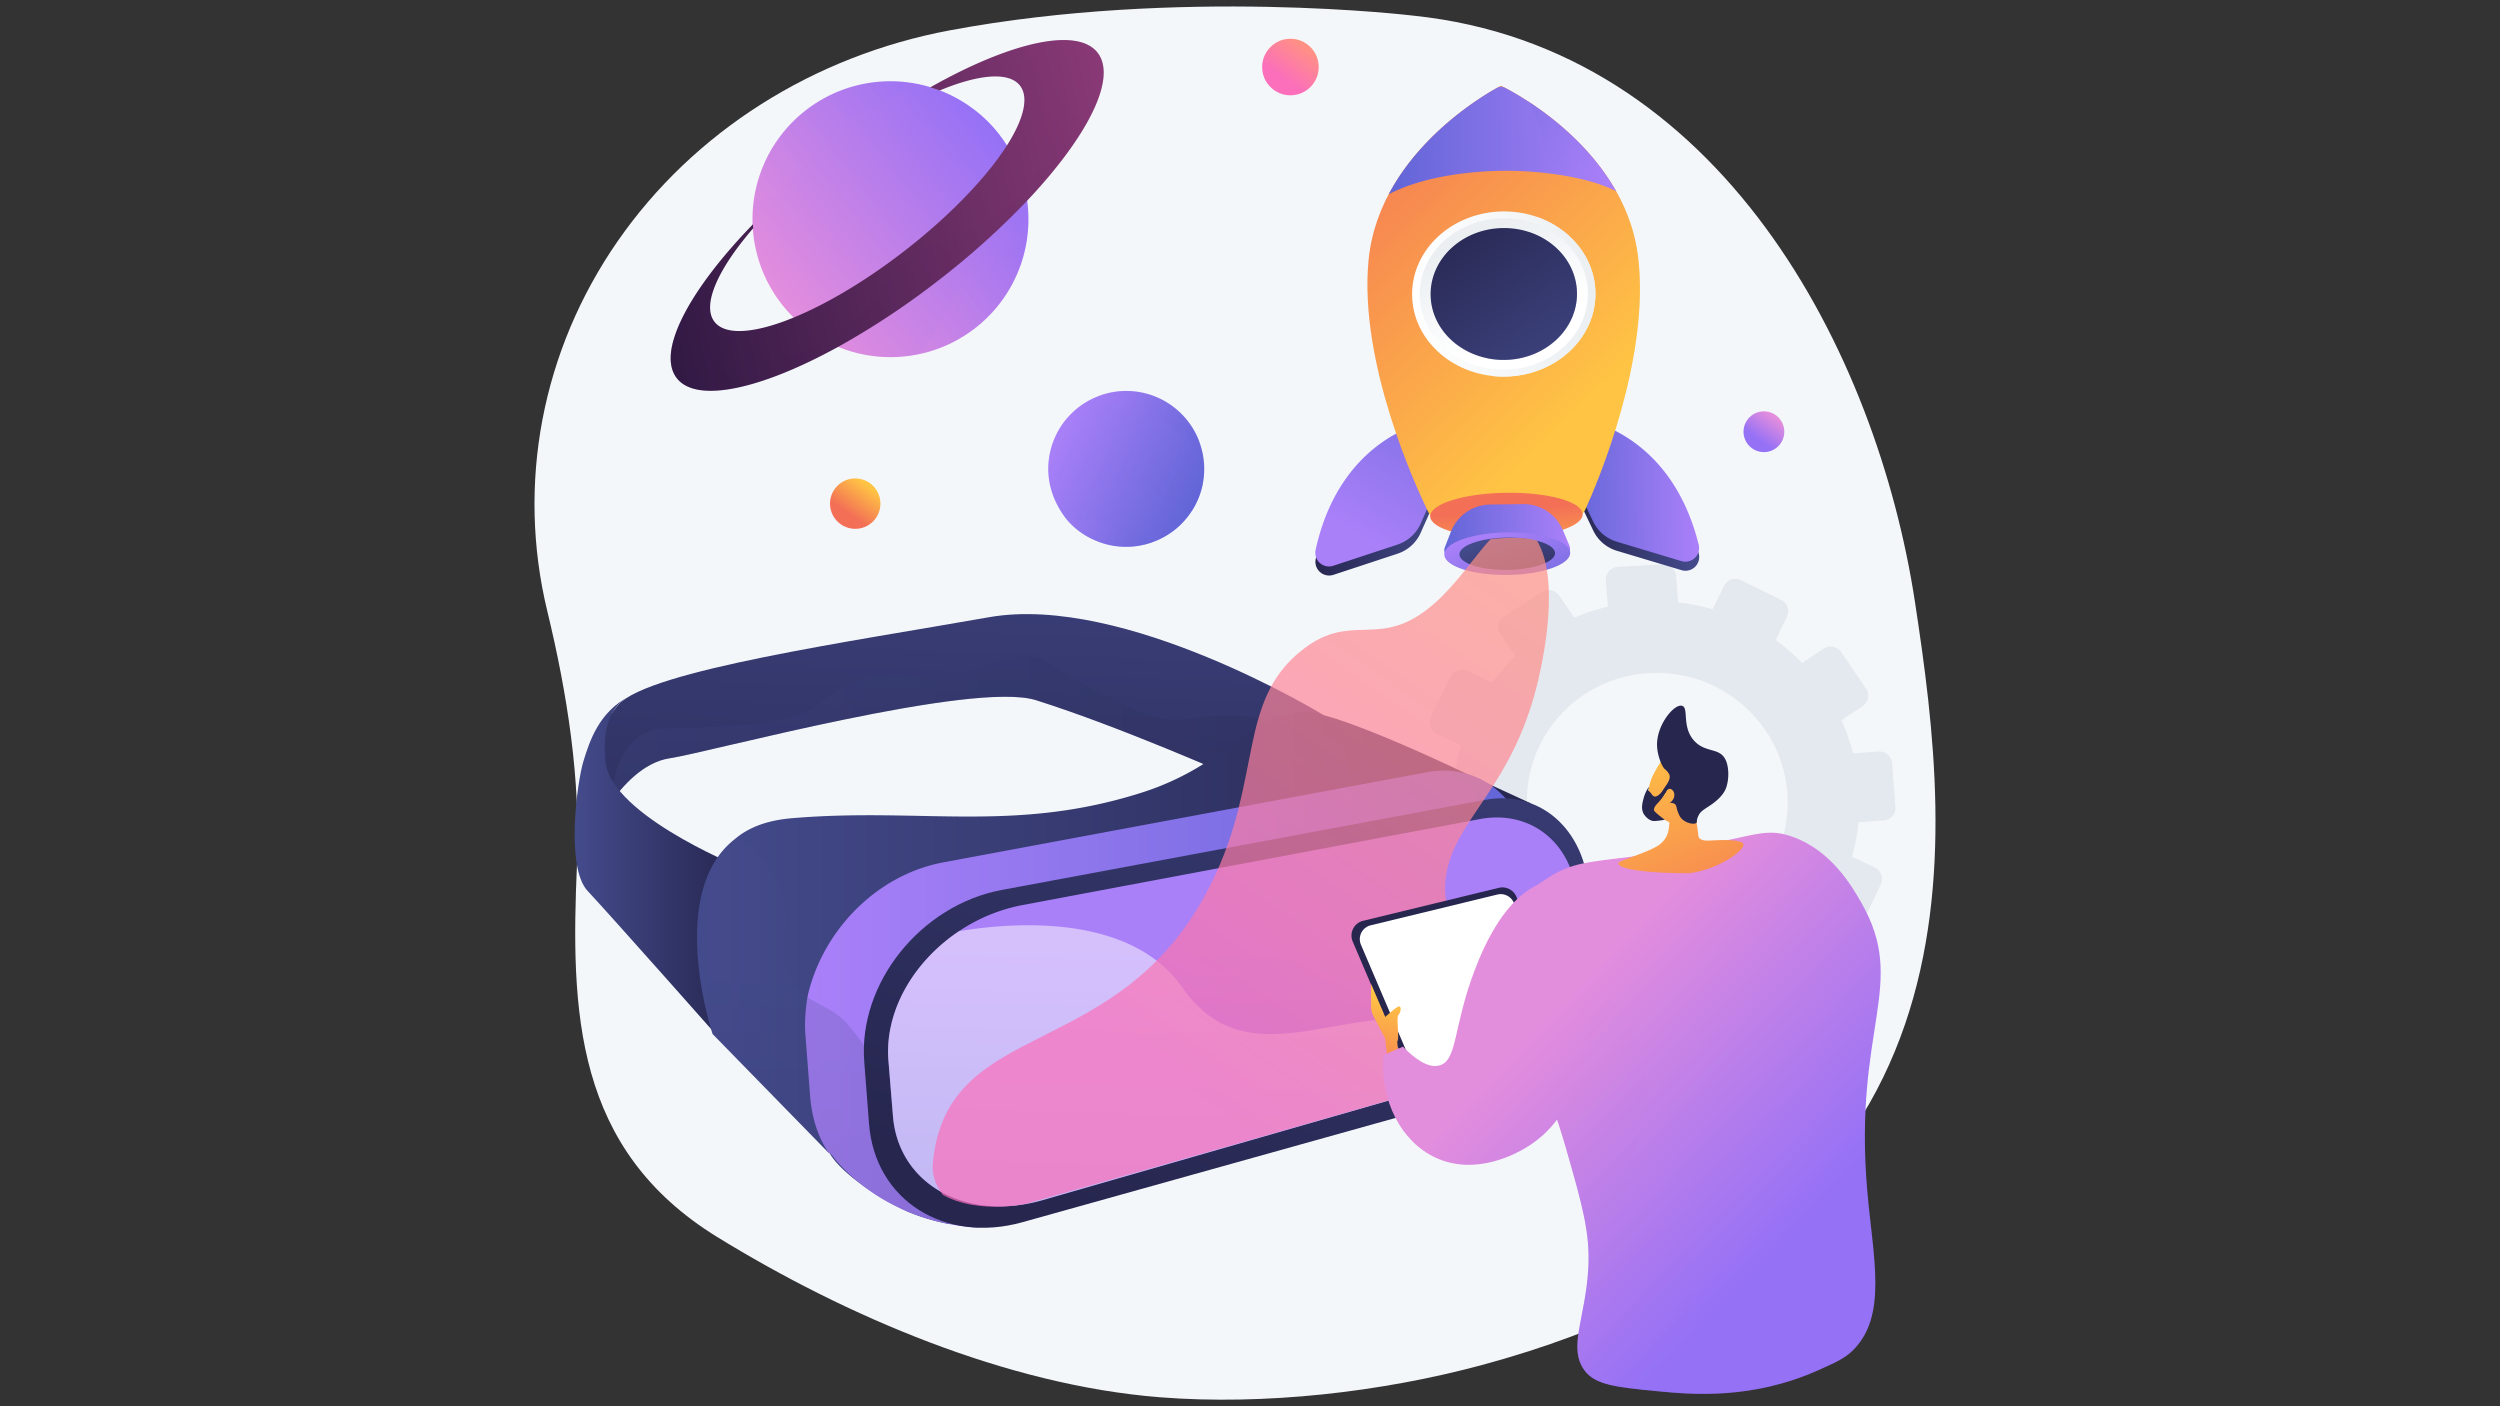 <svg xmlns="http://www.w3.org/2000/svg" xmlns:xlink="http://www.w3.org/1999/xlink" viewBox="0 0 1920 1080"><rect x="0" y="0" width="1920" height="1080" fill="#333333" stroke="none"/><defs><linearGradient id="a" x1="748.97" y1="252.48" x2="727.95" y2="808.5" gradientUnits="userSpaceOnUse"><stop offset="0" stop-color="#444b8c"/><stop offset="1" stop-color="#26264f"/></linearGradient><linearGradient id="b" x1="469.35" y1="559.62" x2="997.57" y2="559.62" xlink:href="#a"/><linearGradient id="c" x1="441.34" y1="670.44" x2="566.5" y2="670.44" xlink:href="#a"/><linearGradient id="d" x1="535.28" y1="743.46" x2="1175.87" y2="743.46" xlink:href="#a"/><linearGradient id="e" x1="618.26" y1="767.38" x2="1175.87" y2="767.38" gradientUnits="userSpaceOnUse"><stop offset="0" stop-color="#aa80f9"/><stop offset="1" stop-color="#6165d7"/></linearGradient><linearGradient id="f" x1="639.46" y1="750.74" x2="630.31" y2="1099.93" xlink:href="#a"/><linearGradient id="g" x1="1112.88" y1="250.83" x2="883.57" y2="945.15" xlink:href="#a"/><linearGradient id="h" x1="947.68" y1="732.77" x2="938.05" y2="1100.56" xlink:href="#e"/><linearGradient id="i" x1="-629.12" y1="280.37" x2="-530.1" y2="280.37" gradientTransform="matrix(-1, 0.01, 0.01, 1, 671.62, 111.56)" xlink:href="#a"/><linearGradient id="j" x1="-433.32" y1="280.37" x2="-334.29" y2="280.37" gradientTransform="matrix(-1, 0.01, 0.01, 1, 671.62, 111.56)" xlink:href="#a"/><linearGradient id="k" x1="-629.12" y1="273.4" x2="-530.1" y2="273.4" gradientTransform="matrix(-1, 0.01, 0.01, 1, 671.62, 111.56)" xlink:href="#e"/><linearGradient id="l" x1="-285.75" y1="303.21" x2="-112.14" y2="214.63" gradientTransform="translate(1120.76 4.14) rotate(-32.87)" xlink:href="#e"/><linearGradient id="m" x1="-539.47" y1="207.88" x2="-327.87" y2="-14.83" gradientTransform="matrix(-1, 0.01, 0.01, 1, 671.62, 111.56)" gradientUnits="userSpaceOnUse"><stop offset="0" stop-color="#ffc444"/><stop offset="1" stop-color="#f36f56"/></linearGradient><linearGradient id="n" x1="-556.63" y1="191.57" x2="-345.03" y2="-31.14" xlink:href="#m"/><linearGradient id="o" x1="-569.04" y1="2.19" x2="-394.37" y2="2.19" gradientTransform="matrix(-1, 0.01, 0.01, 1, 671.62, 111.56)" xlink:href="#e"/><linearGradient id="p" x1="-545.29" y1="34.51" x2="-466.01" y2="-48.93" gradientTransform="matrix(-1, 0.01, 0.01, 1, 671.62, 111.56)" xlink:href="#e"/><linearGradient id="q" x1="-552.13" y1="120.72" x2="-411.29" y2="120.72" gradientTransform="matrix(-1, 0, 0, 1, 673.19, 105.09)" gradientUnits="userSpaceOnUse"><stop offset="0" stop-color="#ebeff2"/><stop offset="1" stop-color="#fff"/></linearGradient><linearGradient id="r" x1="-552.13" y1="123.03" x2="-411.29" y2="123.03" gradientTransform="matrix(-1, 0.01, 0.01, 1, 671.62, 111.56)" xlink:href="#q"/><linearGradient id="s" x1="-459.82" y1="75.71" x2="-494.44" y2="146.9" gradientTransform="matrix(-1, 0, 0, 1, 673.19, 105.1)" xlink:href="#q"/><linearGradient id="t" x1="-543.05" y1="210.23" x2="-438.19" y2="57.21" gradientTransform="matrix(-1, 0, 0, 1, 673.19, 105.1)" xlink:href="#a"/><linearGradient id="u" x1="-485.51" y1="343.36" x2="-481.16" y2="286.54" gradientTransform="matrix(-1, 0, 0, 1, 675.47, 105.09)" xlink:href="#m"/><linearGradient id="v" x1="-529.97" y1="302.89" x2="-433.44" y2="302.89" gradientTransform="matrix(-1, 0.01, 0.01, 1, 671.62, 111.56)" xlink:href="#e"/><linearGradient id="w" x1="-475.29" y1="300.94" x2="-499.02" y2="372.35" gradientTransform="matrix(-1, 0, 0, 1, 675.87, 105.08)" xlink:href="#e"/><linearGradient id="x" x1="-476.83" y1="305.57" x2="-494.86" y2="359.84" gradientTransform="matrix(-1, 0.01, 0.01, 1, 671.62, 111.56)" xlink:href="#a"/><linearGradient id="y" x1="-549.57" y1="205.77" x2="-444.71" y2="52.75" gradientTransform="matrix(-1, 0.01, 0.01, 1, 671.62, 111.56)" xlink:href="#a"/><clipPath id="z"><path d="M1136.48,415.37s33.83-6.87,52,2.83c13.85,28.22,27.07,170.31,27.07,170.31L1175,805s-18,13.29-31.55,17.8-356,101.85-356,101.85-51.14,11.22-76.5-17.54,74.44-212.07,74.44-212.07l197.22-233.2Z" style="fill:none"/></clipPath><linearGradient id="aa" x1="2173.69" y1="1154.14" x2="1905.35" y2="1532.39" gradientTransform="translate(-983.69 -653.33) rotate(-0.62)" gradientUnits="userSpaceOnUse"><stop offset="0" stop-color="#ff9085"/><stop offset="1" stop-color="#fb6fbb"/></linearGradient><linearGradient id="ab" x1="-1117.45" y1="-704.08" x2="-905.75" y2="-704.08" gradientTransform="translate(1914.99 106.93) rotate(-37.7)" gradientUnits="userSpaceOnUse"><stop offset="0" stop-color="#e38ddd"/><stop offset="1" stop-color="#9571f6"/></linearGradient><linearGradient id="ac" x1="-1117.45" y1="-705.26" x2="-905.75" y2="-705.26" xlink:href="#ab"/><linearGradient id="ad" x1="-1057.69" y1="-616.28" x2="-937.43" y2="-616.28" xlink:href="#ab"/><linearGradient id="ae" x1="-1086.32" y1="-791.97" x2="-937.13" y2="-791.97" xlink:href="#ab"/><linearGradient id="af" x1="235.99" y1="348.54" x2="607.72" y2="348.54" gradientTransform="translate(197.16 -89.51) rotate(-11.79)" gradientUnits="userSpaceOnUse"><stop offset="0" stop-color="#311944"/><stop offset="1" stop-color="#893976"/></linearGradient><linearGradient id="ag" x1="-1216.15" y1="-705.02" x2="-807.6" y2="-705.02" gradientTransform="translate(1914.99 106.93) rotate(-37.7)" xlink:href="#af"/><linearGradient id="ah" x1="2359.44" y1="657.41" x2="2479.21" y2="657.41" gradientTransform="translate(-1047.11 -1261.55) rotate(25.1)" xlink:href="#e"/><linearGradient id="ai" x1="2359.44" y1="661.62" x2="2479.21" y2="661.62" gradientTransform="translate(-1047.11 -1261.55) rotate(25.1)" xlink:href="#e"/><linearGradient id="aj" x1="2393.25" y1="707.04" x2="2461.29" y2="707.04" gradientTransform="translate(-1047.11 -1261.55) rotate(25.1)" xlink:href="#e"/><linearGradient id="ak" x1="2377.06" y1="607.65" x2="2461.46" y2="607.65" gradientTransform="translate(-1047.11 -1261.55) rotate(25.1)" xlink:href="#e"/><linearGradient id="al" x1="666.64" y1="372.93" x2="651.34" y2="394.51" gradientTransform="translate(465.88 -351.15) rotate(45)" xlink:href="#m"/><linearGradient id="am" x1="1362.58" y1="320.35" x2="1350.2" y2="337.8" gradientTransform="translate(1464.91 -1058.69) rotate(80.78)" xlink:href="#ab"/><linearGradient id="an" x1="1002.08" y1="35.94" x2="984.91" y2="60.14" gradientTransform="translate(326.68 -685.7) rotate(45)" xlink:href="#aa"/><linearGradient id="ao" x1="1067.14" y1="765.43" x2="1051.44" y2="837.1" gradientTransform="matrix(1, 0, 0, 1, 0, 0)" xlink:href="#m"/><linearGradient id="ap" x1="1209" y1="759.26" x2="1390.56" y2="932.63" gradientTransform="matrix(1, 0, 0, 1, 0, 0)" xlink:href="#ab"/><linearGradient id="aq" x1="4556.69" y1="139.43" x2="4669.95" y2="281.93" gradientTransform="translate(-3113.25 -737.6) rotate(14.93)" xlink:href="#m"/><linearGradient id="ar" x1="4562.11" y1="132.26" x2="4688.56" y2="291.36" gradientTransform="translate(-3113.25 -737.6) rotate(14.93)" xlink:href="#m"/><linearGradient id="as" x1="1141.97" y1="829.46" x2="1323.53" y2="1002.83" gradientTransform="matrix(1, 0, 0, 1, 0, 0)" xlink:href="#ab"/><linearGradient id="at" x1="1169.11" y1="801.03" x2="1350.67" y2="974.41" gradientTransform="matrix(1, 0, 0, 1, 0, 0)" xlink:href="#ab"/></defs><g style="isolation:isolate"><path d="M1470.64,462c-29.16-190.89-148.73-425.41-385-449.95,0,0-179.35-21.82-356.15,11.25-104.94,19.62-196.95,78-255.17,162S396.69,371.63,420.3,469.23c15.33,63.39,25.68,129,22.84,194.14-4.95,113.37-2.1,219.19,107.92,286.8,98.24,60.37,221.87,113.61,339.82,122.93,80.15,6.34,170-3.91,247.3-24.78C1531.88,942,1499.8,652.9,1470.64,462Z" style="fill:#f4f7fa"/><path d="M1442.77,577.14l-19.63,1.33a153,153,0,0,0-8.88-25.29l16.28-10.92a9.67,9.67,0,0,0,2.55-13.48l-19-27.94a9.85,9.85,0,0,0-13.58-2.72l-16.5,11a157.12,157.12,0,0,0-20.35-17.58l8.7-17.87a9.83,9.83,0,0,0-4.59-13.07l-30.58-15a9.77,9.77,0,0,0-13.14,4.37l-8.76,17.92a157.46,157.46,0,0,0-26.51-5.25l-1.53-20.1a10,10,0,0,0-10.61-9.18l-34.18,2a9.68,9.68,0,0,0-9.17,10.39l1.53,20.15a156.37,156.37,0,0,0-25.71,8.46l-11.52-16.81a10.18,10.18,0,0,0-13.9-2.78l-28.6,18.79a9.69,9.69,0,0,0-2.64,13.67L1164,504a154.49,154.49,0,0,0-18,20.22l-18.5-8.94a10.1,10.1,0,0,0-13.46,4.48L1099,550.41a9.87,9.87,0,0,0,4.71,13.25l18.37,8.82a151.87,151.87,0,0,0-5.17,26.65l-20.34,1.37a9.91,9.91,0,0,0-9.34,10.56l2.59,34.14a10.08,10.08,0,0,0,10.84,9.17L1120.8,653a153.82,153.82,0,0,0,9,25.82l-16.59,11.08a9.77,9.77,0,0,0-2.66,13.75l19.61,28.24a10.17,10.17,0,0,0,14,2.59l16.47-11a158.3,158.3,0,0,0,21,17.83l-8.6,17.6a9.78,9.78,0,0,0,4.68,13.17l31.14,14.67a10.08,10.08,0,0,0,13.33-4.66l8.49-17.44a156.88,156.88,0,0,0,27.16,5l1.46,19.28a9.85,9.85,0,0,0,10.65,9l34.12-2.69a9.88,9.88,0,0,0,9.12-10.55l-1.46-19.22a155,155,0,0,0,25.86-9l10.89,15.83a9.87,9.87,0,0,0,13.67,2.53l28-19.09a9.74,9.74,0,0,0,2.56-13.56l-10.92-15.93a154.84,154.84,0,0,0,17.63-20.49l17.47,8.38a9.77,9.77,0,0,0,13-4.55l14.57-30.26a9.73,9.73,0,0,0-4.56-13l-17.49-8.46a151.63,151.63,0,0,0,4.86-26.37l19.47-1.37a9.66,9.66,0,0,0,9-10.37l-2.54-33.46A9.82,9.82,0,0,0,1442.77,577.14ZM1265.85,517c55-3.5,102.69,37.69,106.81,92s-36.85,101.58-91.81,105.66c-55.29,4.12-103.74-37-107.9-91.89S1210.51,520.53,1265.85,517Z" style="fill:#bfc8d6;opacity:0.3;mix-blend-mode:multiply"/><path d="M1016.3,549.07l-18.73,12.78L946.76,596.5s-86-38.22-151.12-58.75c-48.3-15.22-252.14,40.34-281.17,44.59-20.82,3-37.17,22.48-44.75,33.23,0,0,0,0,0,0-3,4.23-4.61,7.09-4.61,7.09-9.2-21.23-13.32-55.27,9.94-81.53s180.46-48.69,284.5-67.1S1016.3,549.07,1016.3,549.07Z" style="fill:url(#a)"/><path d="M997.57,561.85,946.76,596.5s-86-38.22-151.12-58.75c-48.3-15.22-252.14,40.34-281.17,44.59-20.82,3-37.17,22.48-44.75,33.23a16.34,16.34,0,0,1-.37-2.51s2.13-53,41.41-53.55,103-3.18,118.37-19.11,53.09-28.66,79.1-19.64,69-29.72,95.55-12.74,79.09,49.37,104.57,44.59C930.24,548.51,976.81,546.75,997.57,561.85Z" style="opacity:0.2;mix-blend-mode:multiply;fill:url(#b)"/><path d="M566.5,665.15S462.81,623,464.93,581.1c0,0-5.32-34.2,18.57-46.41-23.49,12-30.68,34.52-35.38,49.77-5,16.28-13.8,81.75,3.19,99.8S560.23,806.2,560.23,806.2Z" style="fill:url(#c)"/><path d="M1175.87,617.06l-11.09,8L773,908.44l-27.5,19.87-7.64,5.54-8.67,6.27a160.11,160.11,0,0,1-32.84-9.9c-11.85-5.88-25.5-13.52-37.08-22.29,0,0,0,0,0,0-9.15-6.94-17.68-14.58-22.33-22.61-.07-.1-.76-.17-.76-.17v0l-88.87-91s-35.91-107.74,16.6-149.33h0c10.77-9.39,25.25-14.87,44.55-16.46C708.1,620,779.15,640,877.54,608.51A206.74,206.74,0,0,0,939.75,576c18.86-14.33,47.8-32.58,68.93-28.6,33.14,6.22,113.7,44.94,117.63,46.85a.19.19,0,0,1,.1,0,.08.08,0,0,0,0,0l17.47,8.06Z" style="fill:url(#d)"/><path d="M1175.87,708.08c.14,48.69-33.79,97.21-77.14,109.33L773,908.44l-32.38,9-.72.19c2,3.53,3.92,7.1,5.6,10.64a93.92,93.92,0,0,1,5.71,14.61c-4-.25-7.92-.64-11.7-1.15q-5.31-.66-10.32-1.65a160.11,160.11,0,0,1-32.84-9.9,150.8,150.8,0,0,1-37.08-22.29s0,0,0,0a138,138,0,0,1-10.68-9.7,81.6,81.6,0,0,1-9.38-10.68,23.18,23.18,0,0,0-2.27-2.23c-.07-.1-.76-.17-.76-.17v0c-8-12-12.66-26.56-14-43.19l-3.65-47.6c-.72-9.47.17-18.92,1.51-28.16v0c10.73-50,52.16-94.08,104.41-103.85l371.14-69.18a67.51,67.51,0,0,1,30.65,1.11.48.48,0,0,1,.15,0,60.43,60.43,0,0,1,17.53,8.09,67.59,67.59,0,0,1,20.86,22.76c7,12.19,10.94,27.16,11,43.85Z" style="fill:url(#e)"/><path d="M739.5,941.77q-5.31-.66-10.32-1.65a160.11,160.11,0,0,1-32.84-9.9,150.8,150.8,0,0,1-37.08-22.29s0,0,0,0c-9.15-6.94-17.68-14.58-22.33-22.61-.07-.1-.76-.17-.76-.17v0l-88.87-91s-35.91-107.74,16.6-149.33h0c4.68-4,18.94,13,21.45,15.77,10.43,11.51,17.13,24.79,17.88,40.42.76,16.32-4.91,33.89,2.27,49.43,3.31,7.18,8.85,11.86,15.16,15.81h0c9,5.62,19.41,9.65,27,16.84,17.37,16.42,79,113.89,90.14,150.86A40.57,40.57,0,0,1,739.5,941.77Z" style="opacity:0.2;mix-blend-mode:multiply;fill:url(#f)"/><path d="M1220.35,690.16c-.14-49.83-35.3-84.18-80-75.84l-371,69.17c-61.92,11.54-110.3,71.27-105.6,132l3.67,47.6c4.57,59,58.32,92.2,117.78,75.58l358.1-100.08c43.37-12.12,77.29-60.64,77.16-109.32Z" style="fill:url(#g)"/><path d="M1211.47,727.28c.43,32.29-17.64,65-44.2,83.76a88.51,88.51,0,0,1-26.42,12.83L800.68,921.71c-57.93,16.64-110.52-11.55-114.88-64.44l-3.48-42.58c-3.12-38.2,19.49-76.37,54.15-99.52a132.1,132.1,0,0,1,48.88-20.1l351.06-66c41.3-7.77,74,21.36,74.6,64.36Z" style="fill:url(#h)"/><g style="opacity:0.5;mix-blend-mode:soft-light"><path d="M1167.27,811a88.51,88.51,0,0,1-26.42,12.83L800.68,921.71c-57.93,16.64-110.52-11.55-114.88-64.44l-3.48-42.58c-3.12-38.2,19.49-76.37,54.15-99.52,39.51-6.6,131.22-14.6,171.71,43.4,52.36,75,131.41,4.06,203.84,29.73C1136,796.81,1154,803.88,1167.27,811Z" style="fill:#fff"/></g><path d="M1218.69,329.88s65,10.52,86,95.42a10.53,10.53,0,0,1-13.26,12.59L1241.74,423a29.5,29.5,0,0,1-18.13-15.54l-18.41-38.55Z" style="fill:url(#i)"/><path d="M1093.91,331.55s-64.72,12.27-83.43,97.7a10.54,10.54,0,0,0,13.6,12.23l49.28-16.26a29.53,29.53,0,0,0,17.72-16l17.36-39Z" style="fill:url(#j)"/><path d="M1218.6,322.92s65,10.52,86,95.42a10.53,10.53,0,0,1-13.27,12.59L1241.65,416a29.54,29.54,0,0,1-18.14-15.55l-18.4-38.55Z" style="fill:url(#k)"/><path d="M1093.82,324.59s-64.73,12.26-83.43,97.69a10.53,10.53,0,0,0,13.6,12.23l49.28-16.26a29.51,29.51,0,0,0,17.72-16l17.36-39Z" style="fill:url(#l)"/><path d="M1051.07,199.63c8.48-86.92,101.56-133.81,101.68-133.75s94.43,44.32,105.24,131c9.8,78.6-31.87,175.42-40.15,193.69-.89,2-2.49,5-4.54,4.27-39.72-13.46-77.09-12-112.39,1.54-2,.74-3.55-2.21-4.47-4.09C1087.79,374.49,1043.36,278.61,1051.07,199.63Z" style="fill:url(#m)"/><g style="opacity:0.3;mix-blend-mode:multiply"><path d="M1141,247.41c4.92-48.43,38.85-57.84,45.66-102.08,2.49-16.15,1.56-38.3-12-66.8,28.59,18.81,75.86,58.49,83.33,118.33,9.8,78.6-31.87,175.42-40.15,193.69-.89,2-2.49,5-4.54,4.27a168.49,168.49,0,0,0-58.43-9.33,111.65,111.65,0,0,0,7.09-37.34C1162.53,305,1136.53,291.52,1141,247.41Z" style="fill:url(#n)"/></g><path d="M1153.63,131.19c-30.2.4-63.52,5.64-87.1,18,25-47.3,71.55-75.29,83.41-81.81a6,6,0,0,1,5.66-.07c12,6.19,59.33,32.93,85.58,79.53C1220.3,136,1183.82,130.78,1153.63,131.19Z" style="fill:url(#o)"/><path d="M1174.66,78.53l.4.27.69.45.69.46.66.45.74.5.64.43.78.54.61.43c.28.19.56.38.83.58l.59.41.88.62.56.41.92.65.55.4.94.69.54.4,1,.73.51.38,1,.77.5.37,1,.81.48.37,1.07.84.47.36,1.1.87.45.36,1.12.91.44.36,1.14.94.42.35,1.18,1,.4.34,1.19,1,.39.34c.41.34.81.7,1.22,1l.36.32,1.24,1.09.35.32,1.26,1.13.34.31,1.27,1.16.33.31,1.28,1.19.31.3,1.29,1.24.3.29,1.31,1.27.28.28,1.32,1.31.26.27,1.33,1.35.25.26c.45.46.9.92,1.34,1.39l.23.25,1.35,1.43a2.39,2.39,0,0,0,.22.23l1.35,1.48.2.22,1.36,1.52.18.2c.46.52.92,1,1.37,1.57l.16.18,1.38,1.61a1.15,1.15,0,0,0,.14.17l1.38,1.66.12.14,1.39,1.72.09.11,1.39,1.77.07.09q.7.9,1.41,1.83l0,0a163.15,163.15,0,0,1,12.14,18.44c-13.34-6.94-33.06-11.55-53.44-13.87C1188,118.41,1185.05,100.33,1174.66,78.53Z" style="opacity:0.3;mix-blend-mode:multiply;fill:url(#p)"/><ellipse cx="1154.9" cy="225.82" rx="70.42" ry="63.42" transform="translate(-2.92 15.51) rotate(-0.77)" style="fill:url(#q)"/><path d="M1141,247.41c4-39.52,27.35-53.06,39.49-80.74,25.93,9.06,44.44,31.6,44.8,58.21.47,35-30.68,63.83-69.56,64.35a78.67,78.67,0,0,1-9.39-.44C1142.19,277.28,1139.26,264.7,1141,247.41Z" style="mix-blend-mode:multiply;fill:url(#r)"/><ellipse cx="1154.9" cy="225.82" rx="64.54" ry="58.13" transform="translate(-2.92 15.49) rotate(-0.77)" style="fill:url(#s)"/><ellipse cx="1154.9" cy="225.82" rx="56.22" ry="50.64" transform="translate(-2.92 15.49) rotate(-0.77)" style="fill:url(#t)"/><ellipse cx="1156.94" cy="395.79" rx="58.56" ry="17.3" transform="translate(-5.2 15.54) rotate(-0.77)" style="fill:url(#u)"/><path d="M1144.49,387.48l25.14-.34a32.86,32.86,0,0,1,30.71,20.09l4.92,11.7a6.58,6.58,0,0,1-6,9.14l-83.35,1.11a6.58,6.58,0,0,1-6.22-9l4.61-11.82A32.85,32.85,0,0,1,1144.49,387.48Z" style="fill:url(#v)"/><ellipse cx="1157.56" cy="425.28" rx="48.33" ry="16.33" transform="translate(-5.6 15.55) rotate(-0.77)" style="fill:url(#w)"/><path d="M1120.83,425.78c.09,6.85,16.61,12.18,36.89,11.91s36.66-6.05,36.56-12.9-16.61-12.19-36.89-11.91S1120.74,418.92,1120.83,425.78Z" style="fill:url(#x)"/><g style="opacity:0.3;mix-blend-mode:color-burn"><path d="M1141,247.41c3.42-33.61,20.8-48.43,33.4-69.14,21.19,7,36.41,25.23,36.7,46.8.37,28-24.5,51-55.54,51.38a62.24,62.24,0,0,1-13.2-1.23A87.32,87.32,0,0,1,1141,247.41Z" style="fill:url(#y)"/></g><g style="clip-path:url(#z)"><path d="M797.64,960.62c-30.11-15.48-84.81-31-81.17-68C727.66,779,861,818.28,930.32,678.3c39.79-80.35,19.42-139.76,70-179.3,39-30.53,59.47,1.45,101.46-35.7,31.35-27.73,49-71.64,69.48-58.53,5.87,3.75,9.39,10.65,10.8,13.49,16.72,33.54.75,98.5-2,109.38-19,74.2-57.94,98.68-68,137.48-14.18,54.74,42.59,78.79,54.16,125,7.72,30.87,8.32,26.61-9.47,56.73-23.18,39.26-24.93,58.86-103.43,91.46C925.1,991.5,854.75,990,797.64,960.62Z" style="opacity:0.7;fill:url(#aa)"/></g><path d="M767.73,103.66c.14.17.28.36.41.55A105.85,105.85,0,0,1,705.76,272s0,0,0,0a105.94,105.94,0,1,1,62-168.32Z" style="fill:url(#ab)"/><path d="M767.73,103.66c.14.17.28.36.41.55a78.21,78.21,0,0,1-6.75,8c-27.9,29.3-57,28.59-76.69,72.35-16.78,37.3-41.74,68.75-67.4,66.09A106.7,106.7,0,0,1,584.6,205c15.93,1.3,45.55.28,59.42-22.28,19.5-31.71,19.85-52.8,62.09-73.54C733.32,95.78,744,90.43,747.38,83.58A105.9,105.9,0,0,1,767.73,103.66Z" style="opacity:0.2;mix-blend-mode:multiply;fill:url(#ac)"/><path d="M788.83,182.78A105.86,105.86,0,0,1,705.76,272a40.62,40.62,0,0,0,7.45-9c19.5-31.71,19.85-52.79,62.09-73.54C780.37,187,784.86,184.77,788.83,182.78Z" style="opacity:0.2;mix-blend-mode:multiply;fill:url(#ad)"/><path d="M696.89,63.32c-4.82,7.4-13.74,14.92-28.5,20.87-38.55,15.52-47.19,49-76.59,66.32-5,2.92-9.2,4.18-12.81,4.23a105.84,105.84,0,0,1,117.9-91.42Z" style="opacity:0.2;mix-blend-mode:multiply;fill:url(#ae)"/><path d="M714.43,67.11c.69.2,1.36.41,2.05.63,1.72.54,3.41,1.13,5.1,1.78,30-12.48,53.29-14.72,61.8-3.71,7,9.1,2.75,25.72-10,45.83C757.82,136,729.79,165.51,694.26,193c-29.74,23-59.56,40.55-84.63,50.83C580.1,256,557.15,258,548.73,247.13c-9.89-12.8,2.61-40.47,29.69-71.8-.07-1-.12-2.08-.13-3.12-32.36,33.35-54.22,65.14-61,88.76-3.53,12.35-2.94,22.45,2.42,29.4,15.19,19.65,64.66,8.63,123.95-24a600,600,0,0,0,76.54-50.66A598.58,598.58,0,0,0,788.94,154C835.19,105,858.13,60.14,843,40.55,827.4,20.37,775.74,32.48,714.43,67.11Z" style="fill:url(#af)"/><path d="M843,40.55C858.13,60.14,835.19,105,788.94,154a598.58,598.58,0,0,1-68.74,61.73,600,600,0,0,1-76.54,50.66C584.37,299,534.9,310,519.71,290.37c-5.36-6.95-6-17.05-2.42-29.4,4.61,7.76,11.42,13.53,21.36,11.18,24.9-5.86,26.58-12.3,47.29,0s68.7-21.88,84.92-42.44,29.22-39.51,63.79-50.18,70.51-43.78,66.62-68.43S808.13,65.76,822,55.94s-10.65-23-31.67-12.13-41.64,8-53.45,12.77c-5.07,2-13,6.6-20.35,11.16-.69-.22-1.36-.43-2.05-.63C775.74,32.48,827.4,20.37,843,40.55Z" style="opacity:0.2;mix-blend-mode:multiply;fill:url(#ag)"/><g style="mix-blend-mode:multiply"><path d="M919.21,385.45c-.05.11-.11.24-.17.35-.53,1.1-1.07,2.18-1.65,3.23s-1.19,2.08-1.83,3.08a59.68,59.68,0,0,1-30.7,24.42q-2.68.95-5.44,1.63c-.92.23-1.84.43-2.78.62a59.5,59.5,0,0,1-37.1-4.43A57.38,57.38,0,0,1,818.43,398h0c-8-10.54-12.89-22.86-13.34-35.87,0-.55,0-1.1,0-1.65a59.32,59.32,0,0,1,1.28-12.61c.39-1.87.88-3.74,1.46-5.59s1.27-3.7,2.05-5.52c.28-.69.59-1.38.9-2.06a60,60,0,0,1,8.56-13.34c.51-.61,1-1.2,1.56-1.78A59.92,59.92,0,0,1,924.05,370c-.12.68-.24,1.37-.39,2.05a58.52,58.52,0,0,1-2.39,8.42c-.41,1.11-.84,2.21-1.31,3.31Q919.6,384.63,919.21,385.45Z" style="fill:url(#ah)"/><path d="M919.21,385.45c-.05.11-.11.24-.17.35-.53,1.1-1.07,2.18-1.65,3.23s-1.2,2.08-1.83,3.07C893.5,385,885.72,368.8,856.42,372c-21.34,2.33-41.85,0-51.34-9.93,0-.55,0-1.1,0-1.65a59.32,59.32,0,0,1,1.28-12.61c.39-1.87.88-3.74,1.46-5.59s1.27-3.7,2.05-5.52c.28-.69.59-1.38.9-2.06a60,60,0,0,1,8.56-13.34c3.81,10.14,12.09,25.2,27.6,25.67,23.48.73,35.81-6.35,58.84,11.78,8.3,6.53,13.81,10.84,17.9,13.3a58.68,58.68,0,0,1-2.37,8.44c-.41,1.11-.84,2.21-1.31,3.31Q919.6,384.63,919.21,385.45Z" style="opacity:0.3;mix-blend-mode:multiply;fill:url(#ai)"/><path d="M884.86,416.53A59.89,59.89,0,0,1,818.5,397.8a22.94,22.94,0,0,0,6.43,1.43c21,1.61,31.7-3.67,53.07,12.22C880.56,413.36,882.83,415.05,884.86,416.53Z" style="opacity:0.3;mix-blend-mode:multiply;fill:url(#aj)"/><path d="M921.19,339.38c-5-.52-11.07-3.06-17.87-8.95-17.79-15.38-36.84-11.08-53.18-21.38a14.88,14.88,0,0,1-5.45-5.36,59.89,59.89,0,0,1,76.5,35.69Z" style="opacity:0.3;mix-blend-mode:multiply;fill:url(#ak)"/></g><circle cx="656.81" cy="386.79" r="19.36" transform="translate(-81.12 577.72) rotate(-45)" style="fill:url(#al)"/><circle cx="1354.63" cy="331.55" r="15.66" transform="translate(810.37 1615.58) rotate(-80.78)" style="fill:url(#am)"/><circle cx="991.05" cy="51.48" r="21.72" transform="translate(253.87 715.86) rotate(-45)" style="fill:url(#an)"/><path d="M1095.77,856.39l-56.88-133.23a11.71,11.71,0,0,1,8-16l104.18-25.3a11.71,11.71,0,0,1,13.61,7l52.31,128a11.72,11.72,0,0,1-7.42,15.63L1110,863A11.71,11.71,0,0,1,1095.77,856.39Z" style="fill:#26264f"/><path d="M1098.34,850l-53.13-124.45a10.93,10.93,0,0,1,7.48-14.92L1150,687a11,11,0,0,1,12.71,6.5l48.86,119.6a10.94,10.94,0,0,1-6.93,14.6l-93.05,28.47A10.94,10.94,0,0,1,1098.34,850Z" style="fill:#fff"/><path d="M1065.54,813.39l-1.7-15.69-9-17.25a16.41,16.41,0,0,1-1.87-7.61V755.72L1063.84,781s7.16-6.48,9.89-7.85,2.39,4.1.35,6.15,1,18.77-1,20.47l.68,10.24Z" style="fill:url(#ao)"/><path d="M1152.23,713.4c8.49-20.77,26.72-32.71,36.18-38.91,22.36-14.65,36.68-12,88-19.79,68.45-10.42,76.64-20.29,99.65-12.29,30.22,10.51,46,37.94,53.24,50.51,36.47,63.38-6.17,95.59,4.78,221.84,4.47,51.55,15.93,96.36-11.6,122.86-5.8,5.58-12.29,8.5-25.26,14.33-51.44,23.15-97.56,19.16-125.59,16.38-30.84-3-46.43-4.8-54.61-15.7-13.06-17.4.39-39.52,2.73-77.81,1.69-27.49-4.56-49.27-17.06-92.83C1173.68,780.72,1136,753.19,1152.23,713.4Z" style="fill:url(#ap)"/><path d="M1266.81,617.34c-3.12-11.1,2.33-21.39,3.53-23.6,5-9.28,6.32-10.54,8.72-12.15l3.33-2.06.4-.15c2.14-.76,9.43-1,10.91-.67,4.72,1,9.75,20.24,8.31,47.43.2,1,.39,2.08.57,3.13q1.11,6.45,1.79,12.62c.44,3.94,6,3.85,10,3.59,16-1,23.89.34,24.57,2.73,1.28,4.48-17.75,19.12-41.24,22.41-31.53.23-57.18-3.13-54.42-8.09,1.23-2.2,25.65-8.59,32.52-14.91,6.3-5.8,5.78-11.78,6.3-16.06C1280.16,630.57,1269.1,625.52,1266.81,617.34Z" style="fill:url(#aq)"/><path d="M1272.61,571.81c0,8.42,4,17.42,6,18.86a14.11,14.11,0,0,1,3,3.34,4,4,0,0,1,.48,1c1.84,5.31-6.6,11.55-5,13.93,1.19,1.72,6.92-.58,7.6.91s-4.12,4.3-3.39,6c.55,1.27,3.48.11,5.33,2,.92,1,.65,1.73,1.63,4.68a26.23,26.23,0,0,0,1.93,4.52c2.91,4.95,11.15,6.75,12.74,4.77.44-.55.06-1,.51-2.86a14.84,14.84,0,0,1,1.61-3.7c1.71-2.83,5.82-4.86,10-7.85,7.69-5.54,9.78-10.26,10.41-11.86.22-.57.36-1,.46-1.3,2-6.21,2-15.33-.78-20.94-4.68-9.39-15.22-4.93-23.86-14.24-10-10.74-4-25.42-9.43-27C1286,540.26,1272.56,556.24,1272.61,571.81Z" style="fill:#26264f"/><path d="M1280.22,607c2.07-2.84,5.69-.17,5.71,3.5s-3.53,7.49-7,6.76S1277.44,610.77,1280.22,607Z" style="fill:url(#ar)"/><path d="M1281.9,600.81l-4.79,6.23s-5.17,7.63-8.18,3.45c-2.46-3.41-3.1-3.34-3.25-3.19s0,.06,0,.06.37-1.7.73-3.18a28,28,0,0,0-4.1,8.79c-1,3.88-2.14,8,0,12,.13.23,2.54,4.48,7,5.51,0,0,1.77.4,9.25-.91,0,0-8.17-5.94-8.3-7.34-.34-3.84,5-5.91,8.92-13.77A31.42,31.42,0,0,0,1281.9,600.81Z" style="fill:#26264f"/><path d="M1298.3,1032.16c-9.07-18.07,13.16-42.08-1.37-69.62-12.33-23.4-34.74-18.16-45-39.59-12.44-25.9,14.62-45.25,13.66-84.64-1.16-47.09-41.68-94.23-65.53-90.1-15.43,2.67-17.41,25.69-28.27,50.89a572.06,572.06,0,0,1,31,82.89c12.5,43.56,18.75,65.34,17.06,92.83-2.34,38.29-15.79,60.41-2.73,77.81,8.18,10.9,23.77,12.65,54.61,15.7,28,2.78,74.15,6.77,125.59-16.38,6.51-2.93,11.39-5.12,15.36-7.29C1332.26,1056.73,1305.49,1046.49,1298.3,1032.16Z" style="opacity:0.3;mix-blend-mode:multiply;fill:url(#as)"/><path d="M1062.47,810.32l15-6.48c8.46,8.65,19.25,17.06,28.32,14.33,13.53-4.07,10.15-29,26.62-72.69,18.67-49.55,39.85-62.29,50.51-66.89,6-2.58,10.08-4.28,15-3.07,22.75,5.56,30.27,64.85,23.89,109.21-3.6,25-10.65,74-50.85,97.26-5.71,3.31-37.15,21.5-68.26,7.17C1076.17,876.92,1059.74,845.51,1062.47,810.32Z" style="fill:url(#at)"/></g></svg>